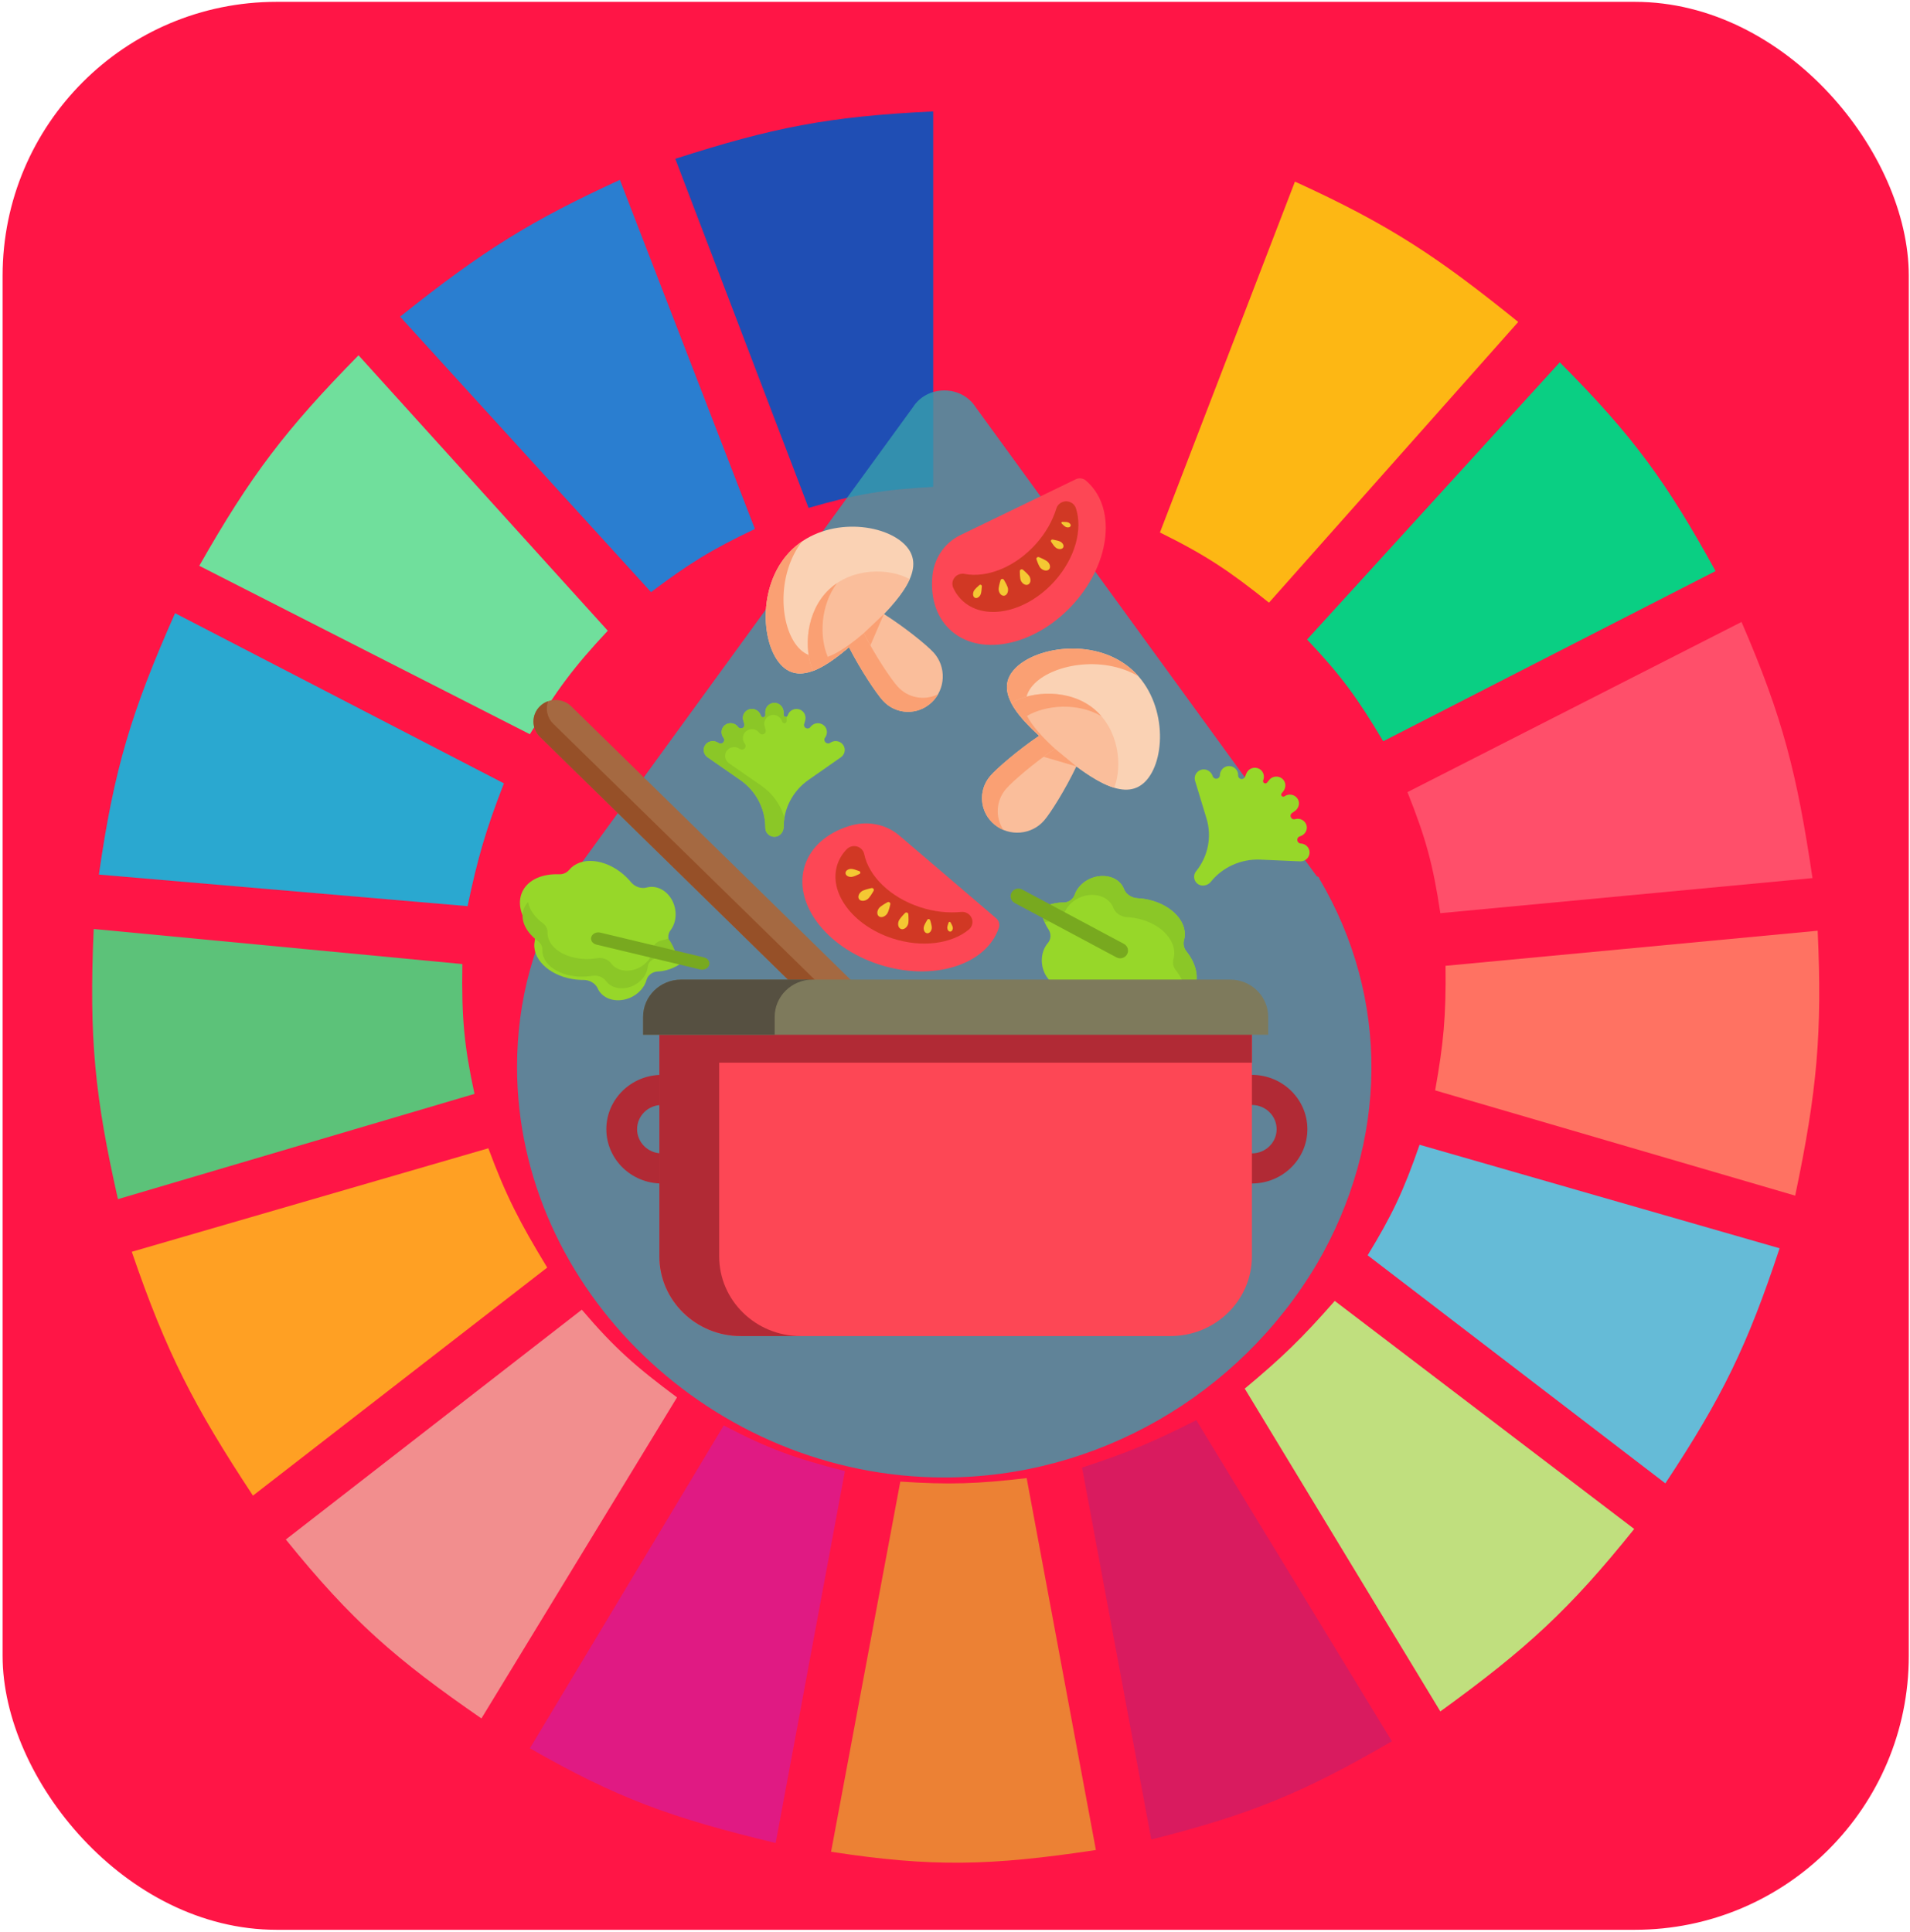 <svg width="687" height="695" viewBox="0 0 687 695" fill="none" xmlns="http://www.w3.org/2000/svg">
<rect x="0.936" y="0.665" width="685.626" height="693.507" rx="98.51" fill="#FF1546"/>
<g clip-path="url(#clip0)">
<path d="M290.83 182.707L242.892 57.123C277.703 45.946 297.858 41.857 335.656 40.084V175.134C317.691 176.142 307.848 177.763 290.83 182.707Z" fill="#1F4EB4"/>
<path d="M354.887 174.871L354.52 40.214C390.97 42.421 411.232 45.923 447.148 57.995L399.414 184.081C382.285 178.497 372.522 176.436 354.887 174.871Z" fill="#FF1546"/>
<path d="M417.211 191.542L465.772 65.327C500.298 81.079 517.446 92.682 546.085 115.813L456.434 216.785C442.414 205.58 434.031 199.839 417.211 191.542Z" fill="#FDB714"/>
<path d="M470.133 230.038L561.029 130.328C587.695 157.069 599.6 173.71 617.062 205.426L497.526 266.64C488.295 251.145 482.421 243.034 470.133 230.038Z" fill="#0ACF83"/>
<path d="M506.243 284.941L626.401 223.727C641.291 258.118 646.375 278.455 651.927 315.864L518.072 328.486C515.447 311.025 512.855 301.5 506.243 284.941Z" fill="#FF4F6A"/>
<path d="M516.202 392.224C519.199 375.458 520.154 365.714 519.938 347.418L653.792 334.796C655.455 371.482 653.628 392.33 645.699 430.089L516.202 392.224Z" fill="#FF7262"/>
<path d="M491.921 451.545C500.698 437.129 504.831 428.461 510.598 411.788L640.095 449.021C628.509 484.045 619.516 502.562 599.005 533.585L491.921 451.545Z" fill="#65BBD7"/>
<path d="M587.799 549.994L480.093 467.954C468.259 481.449 461.148 488.325 447.719 499.507L518.07 615.626C549.226 593.047 564.672 578.81 587.799 549.994Z" fill="#C0DF7E"/>
<path d="M500.639 626.354L430.288 510.867C415.024 518.58 406.085 522.394 389.197 527.906L414.1 661.694C449.778 652.7 468.738 644.925 500.639 626.354Z" fill="#D91B5F"/>
<path d="M323.826 532.955C341.572 534.117 351.523 533.77 369.274 531.692L394.178 665.481C356.114 671.216 335.199 671.687 298.923 666.112L323.826 532.955Z" fill="#EC8134"/>
<path d="M190.594 628.878L260.323 512.76C276.131 521.029 285.721 524.548 303.903 529.168L279 662.956C241.356 653.914 221.771 646.766 190.594 628.878Z" fill="#E01A83"/>
<path d="M102.809 553.78L209.27 471.109C221.141 485.077 228.862 491.741 243.512 502.663L173.16 618.15C142.367 596.865 126.595 583.199 102.809 553.78Z" fill="#F28E8E"/>
<path d="M90.981 538.003C69.805 505.851 59.922 486.818 47.4 450.283L175.652 413.05C182.057 430.3 186.916 439.636 196.82 455.963L90.981 538.003Z" fill="#FFA023"/>
<path d="M42.419 431.351C34.181 394.828 31.948 373.643 33.703 334.166L166.312 346.787C165.974 366.338 167.017 376.501 170.671 393.487L42.419 431.351Z" fill="#5CC279"/>
<path d="M35.571 314.602L168.181 325.962C171.86 308.565 174.618 298.882 181.255 281.786L62.965 220.572C47.243 256.032 41.01 276.562 35.571 314.602Z" fill="#2AA8D0"/>
<path d="M71.682 203.532C90.218 170.898 102.845 154.392 128.959 127.803L218.611 226.882C206.479 239.848 200.36 248.021 190.594 264.116L71.682 203.532Z" fill="#70DF9C"/>
<path d="M234.175 212.999C247.626 202.861 255.718 197.786 271.53 190.28L222.969 64.696C191.369 79.21 174.019 89.836 143.901 113.92L234.175 212.999Z" fill="#2A7ED0"/>
<g filter="url(#filter0_dd)">
<path opacity="0.8" d="M474.599 316.176C474.599 315.717 474.131 315.256 473.662 315.256L350.903 146.423C348.56 142.742 344.344 140.442 339.658 140.442C334.972 140.442 330.755 142.742 328.412 146.423L205.655 315.256C205.186 315.716 205.186 316.176 204.717 316.176C192.067 337.338 185.976 359.88 185.976 383.801C185.976 463.847 256.257 531.472 339.658 531.472C394.478 531.472 445.548 502.03 473.661 454.647C499.432 410.483 499.9 358.959 474.599 316.176Z" fill="#399FAC"/>
<path d="M413.22 376.723C405.254 376.723 399.164 382.703 399.164 390.523C399.164 423.186 371.989 449.868 338.722 449.868C330.756 449.868 324.666 455.848 324.666 463.669C324.666 471.489 330.757 477.469 338.722 477.469C387.451 477.469 427.277 438.366 427.277 390.522C427.276 382.703 421.186 376.723 413.22 376.723Z" fill="#00BBD3"/>
<path d="M326.123 372.168L314.88 383.173L194.21 265.063C191.106 262.024 191.106 257.097 194.21 254.058C197.315 251.019 202.348 251.019 205.453 254.058L326.123 372.168Z" fill="#A56941"/>
<path d="M197.154 252.241C196.08 252.616 195.07 253.216 194.21 254.058C191.106 257.096 191.106 262.023 194.21 265.062L314.88 383.173L319.68 378.474L199.01 260.364C196.765 258.166 196.152 254.985 197.154 252.241Z" fill="#965028"/>
<path d="M382.033 355.116C382.911 355.256 383.769 355.227 384.581 355.051C386.608 354.612 388.869 355.594 390.112 357.303C390.269 357.519 390.431 357.734 390.6 357.948C396.006 364.812 404.813 367.692 410.27 364.379C410.932 363.977 411.513 363.502 412.013 362.966C412.934 361.98 414.292 361.42 415.792 361.561C421.74 362.125 426.965 360.246 429.258 356.137C431.534 352.056 430.359 346.784 426.719 342.213C425.754 341.001 425.492 339.522 425.869 338.18C426.073 337.452 426.174 336.69 426.161 335.898C426.059 329.613 418.823 323.917 410.001 323.176C409.726 323.153 409.453 323.135 409.183 323.122C407.042 323.023 404.976 321.691 404.258 319.785C403.969 319.02 403.531 318.299 402.936 317.651C399.95 314.403 394.159 314.253 390.002 317.315C388.302 318.567 387.141 320.162 386.566 321.833C385.97 323.564 384.3 324.715 382.251 324.683C377.93 324.616 374.476 326.758 374.476 326.758C374.476 326.758 374.622 330.553 377.076 334.222C378.177 335.868 378.077 337.855 376.899 339.231C375.706 340.623 374.914 342.497 374.752 344.648C374.367 349.725 377.627 354.412 382.033 355.116Z" fill="#97D729"/>
<path d="M378.46 331.477C380.509 331.509 382.179 330.357 382.775 328.627C383.35 326.956 384.511 325.361 386.211 324.109C390.368 321.047 396.159 321.198 399.145 324.445C399.74 325.092 400.178 325.814 400.467 326.579C401.185 328.485 403.25 329.816 405.392 329.916C405.662 329.928 405.935 329.946 406.21 329.969C415.033 330.71 422.268 336.406 422.37 342.692C422.383 343.483 422.282 344.246 422.078 344.973C421.701 346.316 421.962 347.794 422.928 349.006C425.511 352.251 426.845 355.848 426.592 359.122C427.687 358.314 428.597 357.321 429.257 356.137C431.534 352.056 430.358 346.784 426.719 342.213C425.754 341.001 425.492 339.522 425.869 338.18C426.073 337.452 426.174 336.69 426.161 335.898C426.059 329.613 418.824 323.917 410.001 323.176C409.726 323.153 409.453 323.135 409.183 323.122C407.042 323.023 404.975 321.691 404.258 319.785C403.969 319.02 403.531 318.299 402.936 317.651C399.95 314.403 394.159 314.253 390.002 317.315C388.302 318.567 387.141 320.162 386.566 321.833C385.97 323.564 384.3 324.715 382.251 324.683C377.93 324.616 374.476 326.758 374.476 326.758C374.476 326.758 374.567 329.009 375.726 331.718C376.576 331.561 377.495 331.462 378.46 331.477Z" fill="#8BC727"/>
<path d="M363.608 323.168C363.405 322.491 363.465 321.738 363.838 321.069C364.584 319.732 366.296 319.241 367.662 319.971L404.264 339.536C405.63 340.266 406.133 341.942 405.386 343.278C404.64 344.615 402.929 345.107 401.563 344.377L364.961 324.812C364.278 324.447 363.811 323.845 363.608 323.168Z" fill="#78A91F"/>
<path d="M235.135 319.052C234.25 318.961 233.396 319.037 232.595 319.258C230.597 319.809 228.282 318.955 226.943 317.317C226.773 317.11 226.599 316.904 226.418 316.7C220.623 310.147 211.663 307.76 206.406 311.371C205.769 311.809 205.217 312.315 204.749 312.878C203.886 313.914 202.563 314.549 201.057 314.49C195.085 314.258 189.978 316.423 187.927 320.653C185.89 324.854 187.369 330.052 191.268 334.414C192.302 335.571 192.649 337.032 192.35 338.394C192.189 339.131 192.132 339.898 192.19 340.688C192.657 346.958 200.211 352.243 209.062 352.493C209.338 352.501 209.611 352.504 209.882 352.501C212.025 352.482 214.165 353.697 214.992 355.56C215.324 356.307 215.804 357.003 216.436 357.617C219.605 360.694 225.395 360.523 229.368 357.235C230.993 355.89 232.06 354.233 232.537 352.533C233.032 350.772 234.633 349.53 236.68 349.448C240.997 349.275 244.323 346.945 244.323 346.945C244.323 346.945 243.956 343.164 241.294 339.637C240.1 338.055 240.085 336.066 241.181 334.627C242.291 333.171 242.973 331.256 243.011 329.099C243.1 324.009 239.575 319.51 235.135 319.052Z" fill="#97D729"/>
<path d="M237.979 338.302C236.181 338.662 234.969 339.932 234.82 341.479C234.677 342.972 234.005 344.514 232.789 345.873C229.813 349.196 224.717 350.163 221.407 348.035C220.747 347.61 220.208 347.095 219.791 346.515C218.752 345.07 216.659 344.356 214.765 344.678C214.526 344.719 214.284 344.756 214.038 344.788C206.163 345.839 198.609 342.482 197.165 337.291C196.983 336.637 196.907 335.985 196.929 335.344C196.969 334.159 196.422 332.983 195.317 332.161C192.359 329.958 190.417 327.228 189.933 324.466C189.15 325.343 188.568 326.337 188.246 327.444C187.134 331.256 189.298 335.405 193.466 338.508C194.571 339.331 195.118 340.507 195.078 341.691C195.056 342.333 195.132 342.984 195.314 343.638C196.758 348.83 204.312 352.186 212.187 351.136C212.432 351.103 212.675 351.066 212.914 351.026C214.807 350.704 216.901 351.418 217.94 352.863C218.357 353.442 218.895 353.958 219.556 354.382C222.867 356.512 227.963 355.543 230.938 352.221C232.155 350.862 232.826 349.32 232.969 347.827C233.117 346.279 234.33 345.009 236.128 344.649C239.92 343.889 242.48 341.462 242.48 341.462C242.48 341.462 241.915 339.613 240.317 337.586C239.608 337.876 238.826 338.132 237.979 338.302Z" fill="#8BC727"/>
<path d="M254.84 345.478C255.168 345.978 255.273 346.584 255.077 347.18C254.685 348.37 253.237 349.065 251.844 348.731L214.503 339.786C213.109 339.452 212.298 338.216 212.69 337.025C213.082 335.834 214.53 335.14 215.923 335.473L253.265 344.419C253.961 344.585 254.512 344.978 254.84 345.478Z" fill="#78A91F"/>
<path d="M238.049 425.718C227.044 425.718 218.091 416.956 218.091 406.184C218.091 395.413 227.044 386.65 238.049 386.65C249.054 386.65 258.006 395.413 258.006 406.184C258.006 416.956 249.053 425.718 238.049 425.718ZM238.049 397.479C233.145 397.479 229.154 401.384 229.154 406.184C229.154 410.984 233.144 414.89 238.049 414.89C242.953 414.89 246.943 410.984 246.943 406.184C246.943 401.384 242.953 397.479 238.049 397.479Z" fill="#B12A35"/>
<path d="M450.29 425.718C439.286 425.718 430.333 416.956 430.333 406.184C430.333 395.413 439.286 386.65 450.29 386.65C461.295 386.65 470.248 395.413 470.248 406.184C470.248 416.956 461.295 425.718 450.29 425.718ZM450.29 397.479C445.386 397.479 441.396 401.384 441.396 406.184C441.396 410.984 445.386 414.89 450.29 414.89C455.194 414.89 459.185 410.984 459.185 406.184C459.185 401.384 455.194 397.479 450.29 397.479Z" fill="#B12A35"/>
<path d="M421.003 480.601H266.453C250.277 480.601 237.165 467.766 237.165 451.934V360.008H450.292V451.934C450.292 467.766 437.179 480.601 421.003 480.601Z" fill="#FD4755"/>
<path d="M258.68 451.934V382.267H450.292V360.008H237.165V451.934C237.165 467.766 250.278 480.6 266.453 480.6H287.968C271.793 480.601 258.68 467.766 258.68 451.934Z" fill="#B12A35"/>
<path d="M442.465 352.374H244.998C237.44 352.374 231.312 358.371 231.312 365.77V372.219H456.15V365.77C456.15 358.371 450.023 352.374 442.465 352.374Z" fill="#7E7A5C"/>
<path d="M292.324 352.374H244.998C237.44 352.374 231.312 358.371 231.312 365.77V372.219H278.638V365.77C278.638 358.371 284.765 352.374 292.324 352.374Z" fill="#565041"/>
<path d="M412.494 280.533C405.327 288.857 393.569 281.223 380.345 270.318C367.122 259.412 357.44 249.366 364.606 241.04C371.773 232.716 393.072 229.265 406.297 240.17C419.52 251.076 419.66 272.208 412.494 280.533Z" fill="#FAD2B4"/>
<path d="M371.401 246.646C377.942 239.047 396.255 235.516 409.457 243.25C408.499 242.158 407.45 241.124 406.297 240.172C393.073 229.267 371.773 232.718 364.607 241.042C357.44 249.367 367.122 259.414 380.346 270.32C381.499 271.271 382.641 272.196 383.771 273.089C372.358 263.278 364.86 254.245 371.401 246.646Z" fill="#FAA073"/>
<path d="M400.747 283.366C403.886 275.422 402.389 262.341 393.513 255.021C384.638 247.702 371.213 248.477 363.747 252.853C365.689 256.602 369.294 260.554 373.783 264.659C366.176 269.81 358.515 276.414 356.187 279.119C351.674 284.362 352.358 292.193 357.714 296.61C363.07 301.028 371.071 300.358 375.584 295.115C377.913 292.41 383.261 283.9 387.158 275.688C392.051 279.323 396.643 282.129 400.747 283.366Z" fill="#FABE9B"/>
<path d="M361.849 283.787C364.178 281.082 371.839 274.479 379.445 269.327C374.956 265.223 371.352 261.271 369.409 257.521C376.066 253.619 387.456 252.586 396.138 257.594C395.346 256.678 394.475 255.814 393.513 255.02C384.638 247.7 371.213 248.475 363.747 252.851C365.689 256.6 369.294 260.552 373.783 264.657C366.176 269.808 358.515 276.412 356.187 279.117C351.674 284.36 352.358 292.191 357.714 296.608C358.699 297.42 359.774 298.059 360.9 298.531C357.945 294.068 358.166 288.066 361.849 283.787Z" fill="#FAA073"/>
<path d="M387.156 275.686L379.444 269.326L375.356 272.223L387.156 275.686Z" fill="#FAA073"/>
<path d="M325.835 196.318C333.224 204.445 324.213 215.185 311.777 226.981C299.341 238.777 288.19 247.161 280.8 239.034C273.411 230.906 272.582 209.345 285.018 197.549C297.454 185.753 318.446 188.19 325.835 196.318Z" fill="#FAD2B4"/>
<path d="M287.19 232.969C280.445 225.551 279.173 206.944 288.458 194.783C287.257 195.601 286.104 196.515 285.018 197.544C272.582 209.34 273.411 230.902 280.8 239.03C288.189 247.158 299.341 238.772 311.777 226.977C312.863 225.948 313.92 224.927 314.944 223.915C303.815 234.047 293.935 240.387 287.19 232.969Z" fill="#FAA073"/>
<path d="M327.214 208.323C319.712 204.239 306.545 204.131 298.198 212.048C289.852 219.965 288.984 233.384 292.417 241.328C296.376 239.857 300.738 236.761 305.359 232.806C309.545 240.984 315.165 249.393 317.566 252.033C322.22 257.152 330.076 257.427 335.113 252.65C340.151 247.872 340.461 239.849 335.808 234.731C333.406 232.09 325.612 225.744 317.936 220.875C322.14 216.461 325.485 212.246 327.214 208.323Z" fill="#FABE9B"/>
<path d="M322.888 246.982C320.487 244.341 314.867 235.932 310.68 227.755C306.06 231.71 301.698 234.806 297.739 236.277C294.678 229.195 295.041 217.763 301.069 209.756C300.064 210.431 299.1 211.19 298.194 212.048C289.848 219.965 288.98 233.384 292.414 241.328C296.372 239.857 300.734 236.761 305.355 232.806C309.541 240.984 315.161 249.393 317.563 252.033C322.216 257.152 330.072 257.427 335.109 252.65C336.035 251.771 336.801 250.782 337.406 249.722C332.616 252.11 326.686 251.16 322.888 246.982Z" fill="#FAA073"/>
<path d="M317.932 220.875L310.68 227.755L313.057 232.165L317.932 220.875Z" fill="#FAA073"/>
<path d="M278.782 300.997C280.473 300.887 281.841 299.275 281.841 297.616C281.841 290.838 285.185 284.478 290.82 280.538L302.471 272.393C303.945 271.363 304.286 269.358 303.234 267.916C302.183 266.468 300.133 266.139 298.66 267.169C297.425 268.032 295.901 266.552 296.772 265.337L296.787 265.315C297.771 263.943 297.623 262.014 296.32 260.926C294.825 259.677 292.598 259.981 291.497 261.518C290.676 262.665 288.845 261.808 289.241 260.462L289.6 259.244C290.073 257.633 289.293 255.856 287.699 255.243C285.871 254.538 283.866 255.534 283.335 257.337C283.23 257.694 282.873 257.921 282.497 257.869C282.121 257.817 281.842 257.503 281.842 257.131V256.198C281.842 254.522 280.59 253.025 278.885 252.866C276.929 252.683 275.283 254.184 275.283 256.061V257.227C275.283 257.628 274.982 257.968 274.576 258.025C274.171 258.082 273.784 257.838 273.669 257.454C273.186 255.845 271.554 254.754 269.871 255.072C267.942 255.436 266.795 257.329 267.336 259.131L267.726 260.433C267.902 261.018 267.619 261.642 267.059 261.908C266.498 262.174 265.823 262.004 265.463 261.506C264.352 259.975 262.128 259.681 260.639 260.935C259.34 262.029 259.2 263.96 260.191 265.328L260.272 265.441C260.645 265.957 260.585 266.661 260.128 267.108C259.671 267.555 258.951 267.615 258.424 267.249C257.046 266.292 255.1 266.397 253.971 267.628C252.767 268.942 252.885 270.877 254.082 272.049C254.211 272.175 254.353 272.293 254.507 272.4L266.246 280.549C271.915 284.484 275.283 290.865 275.283 297.667V297.794C275.283 298.681 275.651 299.483 276.244 300.064C276.884 300.691 277.79 301.06 278.782 300.997Z" fill="#97D729"/>
<path d="M430.938 318.054C432.339 318.989 434.432 318.546 435.477 317.24C439.748 311.906 446.389 308.919 453.307 309.22L467.61 309.842C469.42 309.922 470.952 308.55 471.032 306.779C471.117 305.005 469.711 303.509 467.902 303.43C466.387 303.364 466.12 301.279 467.571 300.849L467.597 300.841C469.236 300.354 470.335 298.746 469.995 297.103C469.605 295.218 467.661 294.113 465.827 294.658C464.457 295.065 463.556 293.285 464.716 292.464L465.766 291.722C467.154 290.74 467.659 288.87 466.791 287.425C465.796 285.767 463.591 285.34 462.036 286.439C461.729 286.656 461.305 286.619 461.042 286.352C460.779 286.084 460.757 285.668 460.991 285.375L461.579 284.641C462.635 283.322 462.593 281.388 461.352 280.233C459.928 278.908 457.686 279.096 456.503 280.573L455.769 281.491C455.516 281.807 455.065 281.892 454.709 281.692C454.354 281.493 454.203 281.067 454.354 280.695C454.988 279.138 454.391 277.293 452.867 276.527C451.119 275.649 449.023 276.447 448.313 278.191L447.8 279.452C447.57 280.019 446.954 280.339 446.345 280.21C445.736 280.081 445.312 279.539 445.342 278.93C445.433 277.055 443.867 275.48 441.905 275.568C440.193 275.645 438.866 277.08 438.784 278.755L438.777 278.894C438.745 279.525 438.254 280.043 437.613 280.119C436.971 280.195 436.367 279.807 436.183 279.201C435.701 277.615 434.103 276.523 432.439 276.811C430.663 277.118 429.536 278.712 429.74 280.357C429.762 280.535 429.799 280.713 429.853 280.89L433.958 294.391C435.94 300.912 434.57 307.967 430.283 313.322L430.203 313.422C429.644 314.12 429.428 314.973 429.529 315.788C429.638 316.668 430.117 317.506 430.938 318.054Z" fill="#97D729"/>
<path d="M282.148 294.119C280.833 289.556 277.968 285.5 273.923 282.692L262.184 274.543C262.03 274.436 261.888 274.319 261.759 274.192C260.562 273.02 260.444 271.085 261.648 269.771C262.777 268.54 264.723 268.435 266.101 269.392C266.628 269.758 267.348 269.698 267.805 269.251C268.262 268.804 268.323 268.1 267.95 267.584L267.868 267.471C266.878 266.103 267.017 264.172 268.316 263.079C269.805 261.825 272.029 262.119 273.14 263.649C273.5 264.147 274.175 264.317 274.736 264.051C275.297 263.785 275.579 263.162 275.404 262.576L275.013 261.274C274.472 259.472 275.619 257.579 277.549 257.215C279.23 256.897 280.863 257.988 281.345 259.597C281.461 259.982 281.847 260.225 282.253 260.168C282.659 260.111 282.96 259.771 282.96 259.37V258.204C282.96 258.05 282.987 257.904 283.008 257.756C282.86 257.848 282.681 257.891 282.496 257.865C282.121 257.813 281.841 257.499 281.841 257.127V256.195C281.841 254.518 280.589 253.021 278.884 252.862C276.929 252.679 275.283 254.18 275.283 256.057V257.223C275.283 257.624 274.981 257.964 274.576 258.021C274.17 258.078 273.784 257.834 273.668 257.45C273.185 255.841 271.553 254.751 269.871 255.068C267.942 255.432 266.795 257.325 267.336 259.127L267.726 260.429C267.902 261.014 267.619 261.638 267.059 261.904C266.498 262.17 265.823 262 265.463 261.502C264.352 259.971 262.128 259.677 260.639 260.931C259.34 262.025 259.2 263.956 260.191 265.324L260.272 265.437C260.645 265.953 260.585 266.658 260.128 267.104C259.671 267.551 258.951 267.611 258.424 267.245C257.046 266.288 255.1 266.393 253.971 267.624C252.767 268.938 252.885 270.873 254.082 272.045C254.211 272.171 254.353 272.289 254.507 272.396L266.246 280.545C271.915 284.48 275.283 290.861 275.283 297.664V297.791C275.283 298.677 275.651 299.479 276.244 300.06C276.885 300.688 277.79 301.058 278.782 300.993C280.474 300.884 281.842 299.272 281.842 297.612C281.842 296.431 281.95 295.264 282.148 294.119Z" fill="#8BC727"/>
<path d="M358.315 330.323L323.448 300.53C318.447 296.256 311.523 295.131 305.229 297.199C305.196 297.21 305.164 297.22 305.131 297.23C297.585 299.665 291.826 304.446 289.578 311.053C284.975 324.586 296.845 340.641 316.091 346.912C335.336 353.184 354.67 347.297 359.273 333.764C359.691 332.533 359.313 331.177 358.315 330.323Z" fill="#FD4755"/>
<path d="M330.987 326.34C320.165 322.814 312.484 315.135 310.844 307.247C310.571 305.93 309.571 304.871 308.252 304.499C306.932 304.128 305.51 304.504 304.564 305.478C303.069 307.016 301.93 308.814 301.238 310.847C297.81 320.926 306.65 332.884 320.985 337.555C331.607 341.016 342.272 339.501 348.469 334.388C349.705 333.368 350.118 331.678 349.486 330.221C348.854 328.764 347.324 327.877 345.716 328.04C341.123 328.507 336.053 327.992 330.987 326.34Z" fill="#D13824"/>
<path d="M306.097 312.548C306.771 312.52 308.114 312.987 309.082 313.365C309.292 313.447 309.433 313.642 309.443 313.864C309.452 314.085 309.328 314.291 309.125 314.391C308.193 314.847 306.896 315.422 306.221 315.449C305.094 315.496 304.153 314.884 304.118 314.083C304.084 313.281 304.969 312.594 306.097 312.548Z" fill="#F4C833"/>
<path d="M309.927 320.632C310.579 320.157 312.237 319.73 313.462 319.465C313.728 319.407 314.004 319.508 314.166 319.722C314.329 319.936 314.348 320.223 314.215 320.456C313.604 321.529 312.711 322.961 312.058 323.436C310.969 324.229 309.609 324.245 309.02 323.471C308.431 322.697 308.837 321.425 309.927 320.632Z" fill="#F4C833"/>
<path d="M316.174 326.662C316.659 326.023 318.12 325.147 319.215 324.547C319.453 324.416 319.747 324.435 319.965 324.594C320.184 324.753 320.287 325.023 320.229 325.283C319.959 326.483 319.526 328.106 319.041 328.745C318.232 329.813 316.934 330.211 316.142 329.636C315.351 329.061 315.364 327.729 316.174 326.662Z" fill="#F4C833"/>
<path d="M323.24 331.328C323.515 330.579 324.654 329.326 325.525 328.441C325.713 328.249 326 328.183 326.257 328.273C326.513 328.363 326.692 328.592 326.713 328.858C326.81 330.082 326.876 331.759 326.601 332.508C326.142 333.759 325.018 334.509 324.09 334.183C323.163 333.857 322.782 332.579 323.24 331.328Z" fill="#F4C833"/>
<path d="M332.246 333.583C332.323 332.937 332.995 331.734 333.521 330.873C333.635 330.686 333.851 330.582 334.072 330.608C334.294 330.633 334.479 330.784 334.546 330.992C334.853 331.949 335.221 333.272 335.143 333.918C335.013 334.996 334.26 335.795 333.46 335.703C332.66 335.61 332.116 334.661 332.246 333.583Z" fill="#F4C833"/>
<path d="M340.719 333.848C340.681 333.405 340.962 332.508 341.193 331.86C341.244 331.719 341.373 331.62 341.525 331.608C341.677 331.595 341.822 331.67 341.896 331.801C342.237 332.401 342.67 333.238 342.708 333.681C342.773 334.421 342.38 335.059 341.831 335.105C341.282 335.151 340.784 334.588 340.719 333.848Z" fill="#F4C833"/>
<path d="M386.945 172.398L345.457 192.479C339.506 195.359 335.787 201.186 335.322 207.669C335.32 207.702 335.318 207.735 335.315 207.768C334.716 215.523 337.016 222.564 342.387 227.131C353.389 236.485 373.091 231.917 386.393 216.929C399.695 201.94 401.561 182.206 390.559 172.852C389.559 172.002 388.134 171.823 386.945 172.398Z" fill="#FD4755"/>
<path d="M372.7 195.566C365.22 203.993 355.028 207.99 346.956 206.445C345.609 206.186 344.227 206.683 343.369 207.733C342.512 208.783 342.322 210.213 342.877 211.442C343.755 213.383 345.014 215.103 346.667 216.508C354.86 223.475 369.534 220.073 379.442 208.91C386.783 200.637 389.447 190.416 387.002 182.853C386.513 181.344 385.077 180.322 383.46 180.334C381.843 180.346 380.419 181.389 379.956 182.905C378.633 187.236 376.202 191.621 372.7 195.566Z" fill="#D13824"/>
<path d="M350.271 212.592C350.554 212.005 351.543 211.091 352.29 210.452C352.452 210.314 352.676 210.288 352.861 210.387C353.046 210.487 353.158 210.691 353.148 210.912C353.099 211.925 352.981 213.304 352.698 213.891C352.226 214.87 351.3 215.373 350.629 215.015C349.959 214.656 349.799 213.571 350.271 212.592Z" fill="#F4C833"/>
<path d="M359.209 212.192C359.116 211.426 359.535 209.85 359.886 208.709C359.962 208.462 360.176 208.281 360.432 208.248C360.688 208.215 360.939 208.336 361.073 208.557C361.687 209.573 362.472 210.993 362.565 211.759C362.722 213.038 362.097 214.172 361.17 214.292C360.243 214.412 359.366 213.471 359.209 212.192Z" fill="#F4C833"/>
<path d="M367.204 208.882C366.883 208.193 366.822 206.6 366.826 205.434C366.827 205.18 366.983 204.95 367.224 204.846C367.466 204.742 367.748 204.783 367.945 204.951C368.852 205.726 370.048 206.829 370.369 207.519C370.904 208.67 370.63 209.908 369.756 210.285C368.883 210.661 367.739 210.034 367.204 208.882Z" fill="#F4C833"/>
<path d="M374.271 204.316C373.739 203.76 373.175 202.286 372.807 201.194C372.727 200.957 372.806 200.698 373.008 200.533C373.21 200.369 373.498 200.328 373.744 200.431C374.873 200.903 376.389 201.603 376.921 202.159C377.809 203.086 377.935 204.321 377.203 204.917C376.472 205.512 375.159 205.243 374.271 204.316Z" fill="#F4C833"/>
<path d="M379.86 197.08C379.322 196.73 378.571 195.66 378.056 194.857C377.944 194.683 377.954 194.465 378.083 194.3C378.211 194.135 378.433 194.054 378.65 194.093C379.649 194.274 381.002 194.57 381.54 194.919C382.437 195.502 382.789 196.459 382.326 197.056C381.862 197.651 380.758 197.663 379.86 197.08Z" fill="#F4C833"/>
<path d="M383.399 189.577C382.986 189.41 382.321 188.788 381.855 188.315C381.753 188.212 381.727 188.065 381.789 187.938C381.85 187.812 381.986 187.729 382.138 187.728C382.834 187.724 383.786 187.751 384.199 187.918C384.888 188.195 385.269 188.792 385.048 189.25C384.827 189.708 384.088 189.855 383.399 189.577Z" fill="#F4C833"/>
</g>
</g>
<defs>
<filter id="filter0_dd" x="142.79" y="104.979" width="386.157" height="470.981" filterUnits="userSpaceOnUse" color-interpolation-filters="sRGB">
<feFlood flood-opacity="0" result="BackgroundImageFix"/>
<feColorMatrix in="SourceAlpha" type="matrix" values="0 0 0 0 0 0 0 0 0 0 0 0 0 0 0 0 0 0 127 0"/>
<feOffset dx="19.702" dy="19.702"/>
<feGaussianBlur stdDeviation="7.881"/>
<feColorMatrix type="matrix" values="0 0 0 0 0 0 0 0 0 0 0 0 0 0 0 0 0 0 0.25 0"/>
<feBlend mode="normal" in2="BackgroundImageFix" result="effect1_dropShadow"/>
<feColorMatrix in="SourceAlpha" type="matrix" values="0 0 0 0 0 0 0 0 0 0 0 0 0 0 0 0 0 0 127 0"/>
<feOffset dx="-19.702" dy="-19.702"/>
<feGaussianBlur stdDeviation="7.881"/>
<feColorMatrix type="matrix" values="0 0 0 0 0 0 0 0 0 0 0 0 0 0 0 0 0 0 0.25 0"/>
<feBlend mode="normal" in2="effect1_dropShadow" result="effect2_dropShadow"/>
<feBlend mode="normal" in="SourceGraphic" in2="effect2_dropShadow" result="shape"/>
</filter>
<clipPath id="clip0">
<rect width="622.58" height="646.222" fill="white" transform="translate(32.459 24.307)"/>
</clipPath>
</defs>
</svg>
